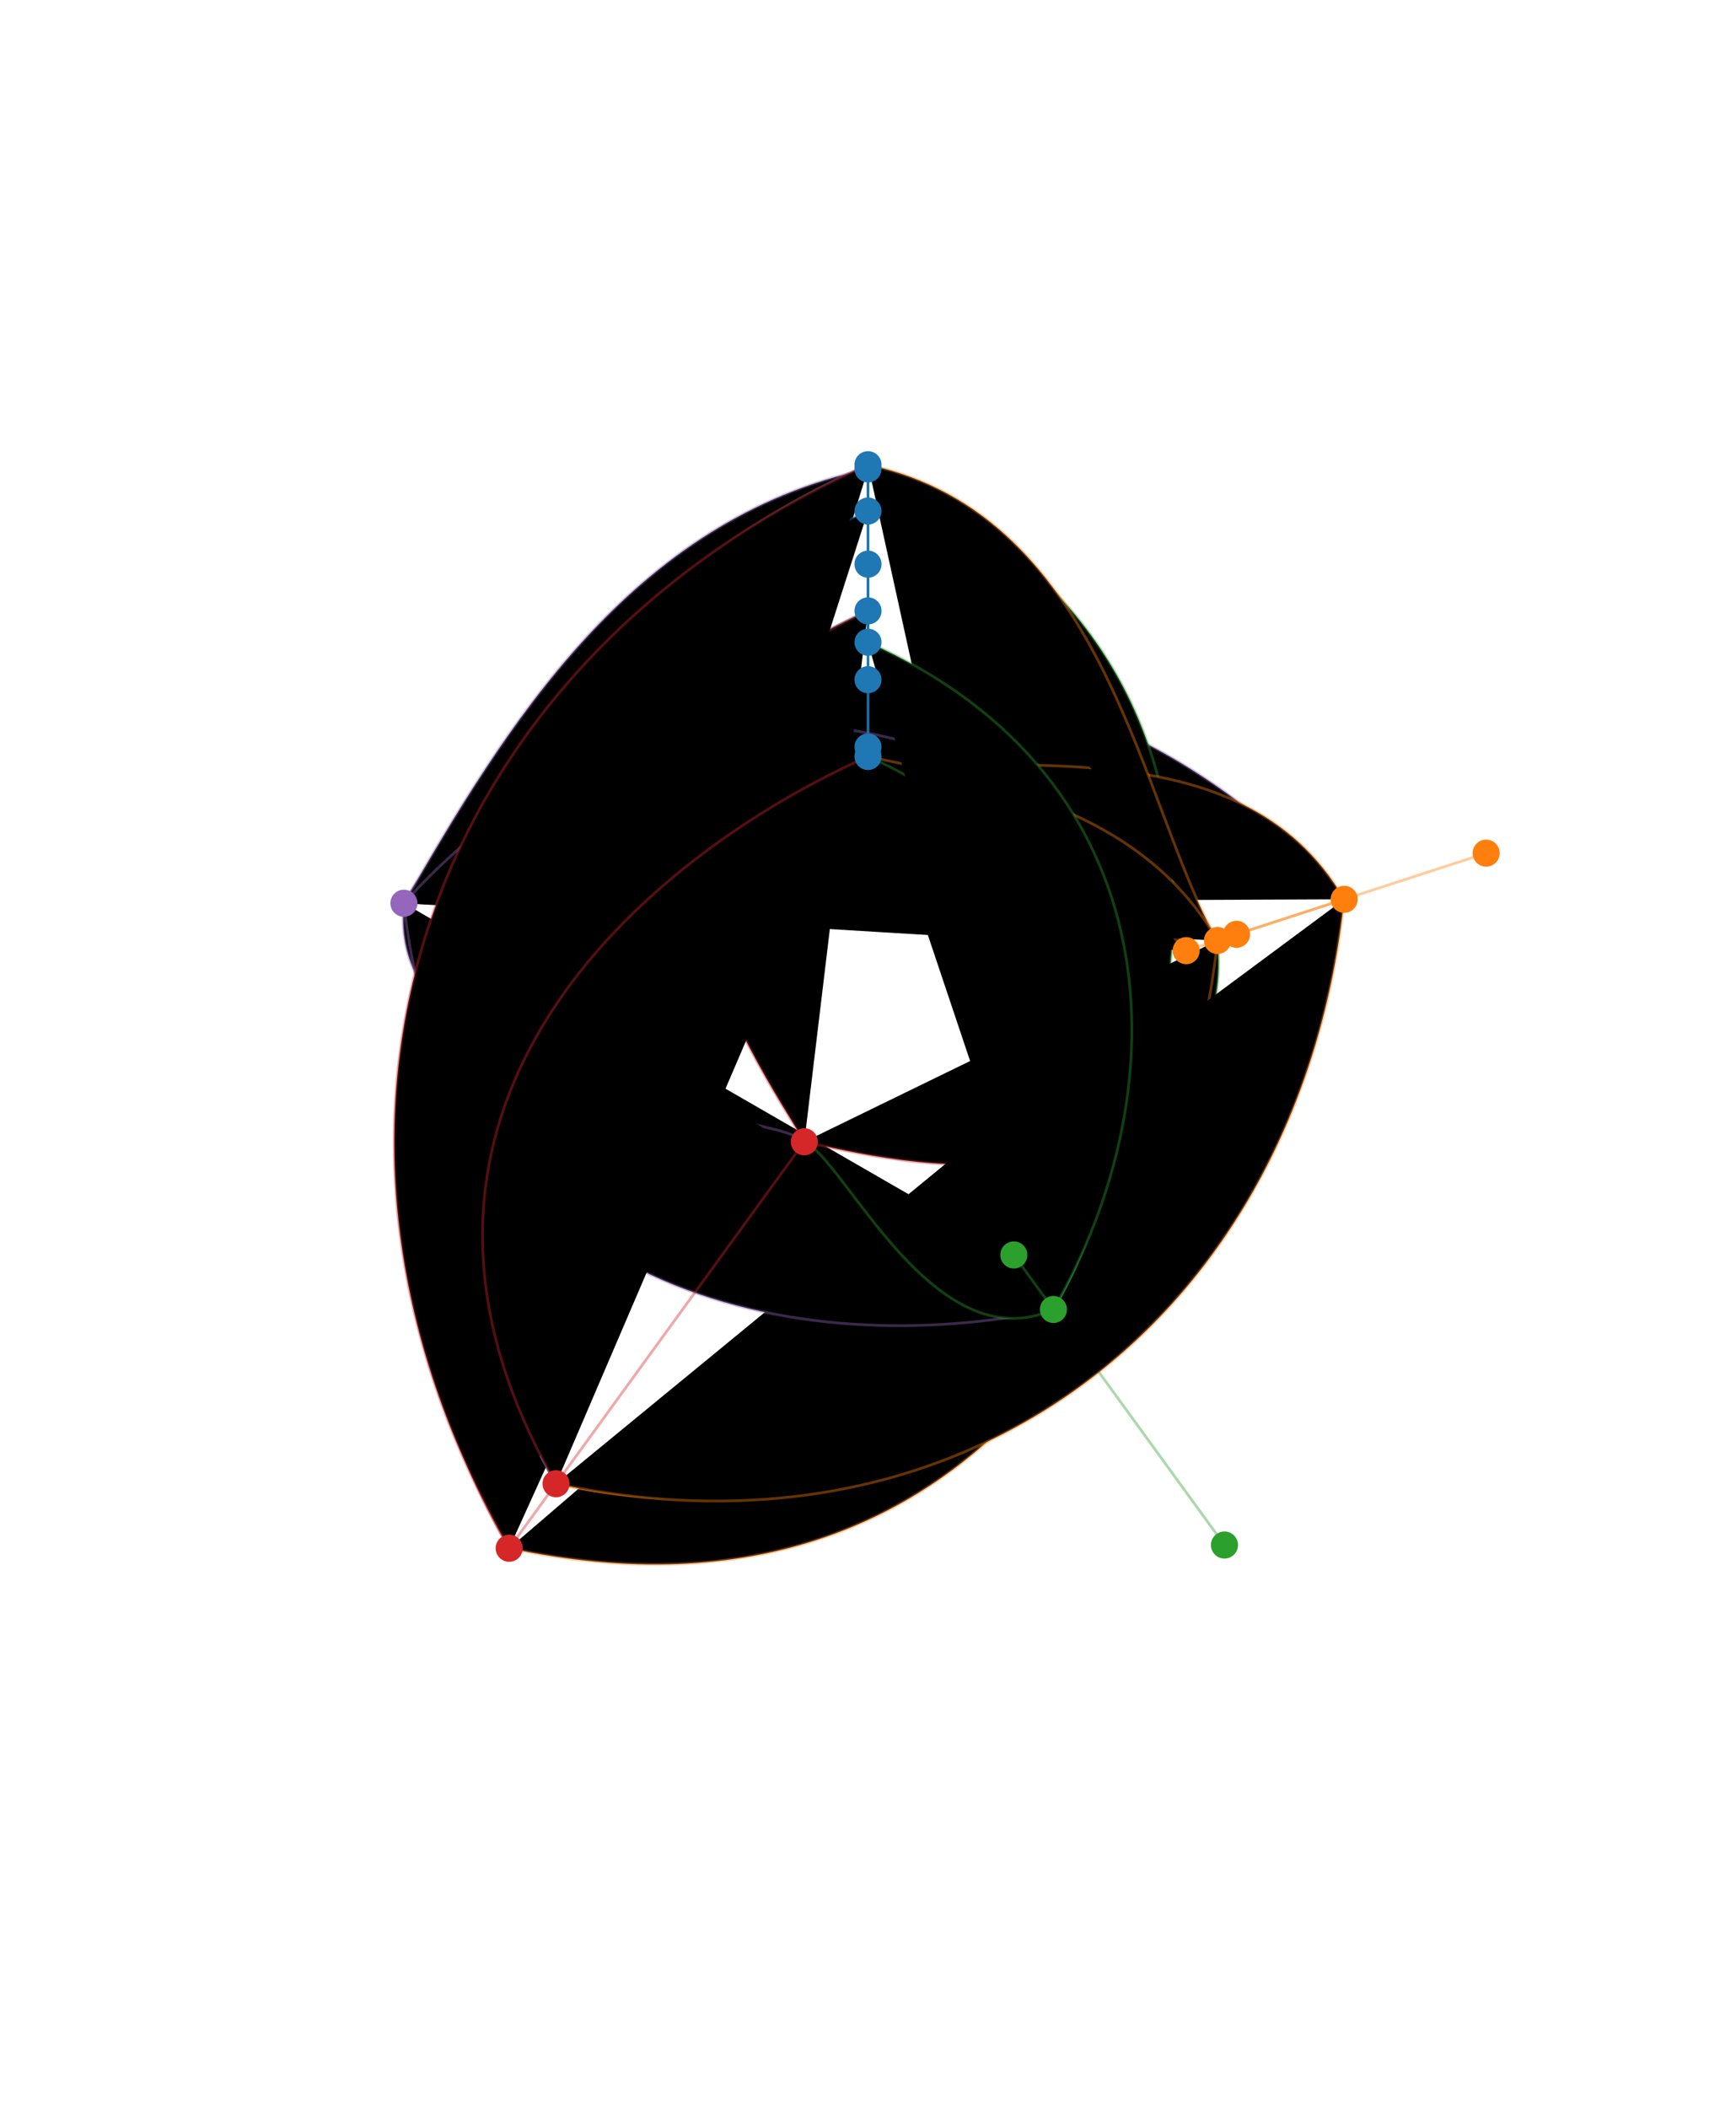 <?xml version="1.0" standalone="no"?><!DOCTYPE svg PUBLIC "-//W3C//DTD SVG 1.1//EN" "http://www.w3.org/Graphics/SVG/1.1/DTD/svg11.dtd"><svg width="641" height="778" version="1.1" xmlns="http://www.w3.org/2000/svg" xmlns:xlink="http://www.w3.org/1999/xlink"><defs xmlns="http://www.w3.org/1999/xhtml"><style type="text/css"><![CDATA[
.link { fill: none; stroke-width: 1.5px; }
.axis, .node { stroke: rgb(0, 0, 0); stroke-width: 1.5px; }]]></style></defs><g transform="translate(320.5,389)"><line class="axis" transform="rotate(-90)" x1="40" x2="240"/><line class="axis" transform="rotate(-18)" x1="40" x2="240"/><line class="axis" transform="rotate(54)" x1="40" x2="240"/><line class="axis" transform="rotate(126)" x1="40" x2="240"/><line class="axis" transform="rotate(198)" x1="40" x2="240"/><path class="link" d="M6.724942196665236e-15,-109.827C44.671,-100.332 91.8,-82.657 117.483,-38.172" style="stroke: rgb(255, 127, 14); stroke-opacity: 0.4;"/><path class="link" d="M1.331807305769512e-14,-217.501C1.331807305769512e-14,-217.501 6.724942196665236e-15,-109.827 6.724942196665236e-15,-109.827" style="stroke: rgb(31, 119, 180); stroke-opacity: 0.4;"/><path class="link" d="M117.483,-38.172C122.852,12.912 100.874,58.24 68.465,94.234" style="stroke: rgb(255, 127, 14); stroke-opacity: 0.4;"/><path class="link" d="M68.465,94.234C68.465,94.234 131.624,181.165 131.624,181.165" style="stroke: rgb(44, 160, 44); stroke-opacity: 0.4;"/><path class="link" d="M-2.0174826589995707e-14,-109.827C-44.671,-100.332 -133.897,-120.561 -171.358,-55.677" style="stroke: rgb(148, 103, 189); stroke-opacity: 0.4;"/><path class="link" d="M175.829,-57.13C75.197,-168.894 -73.284,-164.599 -171.358,-55.677" style="stroke: rgb(148, 103, 189); stroke-opacity: 0.4;"/><path class="link" d="M8.460138628390607e-15,-138.165C56.197,-126.22 100.83,-90.788 129.04,-41.928" style="stroke: rgb(255, 127, 14); stroke-opacity: 0.4;"/><path class="link" d="M53.849,74.117C-19.047,89.611 -156.037,90.088 -171.358,-55.677" style="stroke: rgb(44, 160, 44); stroke-opacity: 0.4;"/><path class="link" d="M228.254,-74.164C228.254,-74.164 129.04,-41.928 129.04,-41.928" style="stroke: rgb(255, 127, 14); stroke-opacity: 0.4;"/><path class="link" d="M1.331807305769512e-14,-217.501C1.331807305769512e-14,-217.501 1.0015106273668055e-14,-163.559 1.0015106273668055e-14,-163.559" style="stroke: rgb(31, 119, 180); stroke-opacity: 0.4;"/><path class="link" d="M129.04,-41.928C117.503,67.84 46.863,220.475 -132.487,182.353" style="stroke: rgb(255, 127, 14); stroke-opacity: 0.4;"/><path class="link" d="M1.322405839617832e-14,-215.965C1.322405839617832e-14,-215.965 1.331807305769512e-14,-217.501 1.331807305769512e-14,-217.501" style="stroke: rgb(31, 119, 180); stroke-opacity: 0.4;"/><path class="link" d="M1.331807305769512e-14,-217.501C161.634,-145.536 115.842,12.175 68.465,94.234" style="stroke: rgb(44, 160, 44); stroke-opacity: 0.4;"/><path class="link" d="M1.1071006814355011e-14,-180.803C1.1071006814355011e-14,-180.803 1.331807305769512e-14,-217.501 1.331807305769512e-14,-217.501" style="stroke: rgb(31, 119, 180); stroke-opacity: 0.4;"/><path class="link" d="M6.724942196665236e-15,-109.827C6.724942196665236e-15,-109.827 1.0015106273668055e-14,-163.559 1.0015106273668055e-14,-163.559" style="stroke: rgb(31, 119, 180); stroke-opacity: 0.4;"/><path class="link" d="M-132.487,182.353C-132.487,182.353 -115.184,158.537 -115.184,158.537" style="stroke: rgb(214, 39, 40); stroke-opacity: 0.4;"/><path class="link" d="M-3.967217518853496e-14,-215.965C-160.493,-144.509 -194.889,20.484 -115.184,158.537" style="stroke: rgb(31, 119, 180); stroke-opacity: 0.4;"/><path class="link" d="M117.483,-38.172C50.244,-112.849 -73.284,-164.599 -171.358,-55.677" style="stroke: rgb(255, 127, 14); stroke-opacity: 0.4;"/><path class="link" d="M1.1071006814355011e-14,-180.803C1.1071006814355011e-14,-180.803 6.724942196665236e-15,-109.827 6.724942196665236e-15,-109.827" style="stroke: rgb(31, 119, 180); stroke-opacity: 0.4;"/><path class="link" d="M129.04,-41.928C117.503,67.84 8.316,39.126 -23.511,32.361" style="stroke: rgb(214, 39, 40); stroke-opacity: 0.4;"/><path class="link" d="M129.04,-41.928C134.937,14.182 79.339,45.807 53.849,74.117" style="stroke: rgb(44, 160, 44); stroke-opacity: 0.4;"/><path class="link" d="M-2.7920326271648163e-14,-151.991C-61.82,-138.851 -133.897,-120.561 -171.358,-55.677" style="stroke: rgb(148, 103, 189); stroke-opacity: 0.4;"/><path class="link" d="M129.04,-41.928C117.503,67.84 40.743,191.68 -115.184,158.537" style="stroke: rgb(255, 127, 14); stroke-opacity: 0.4;"/><path class="link" d="M129.04,-41.928C129.04,-41.928 175.829,-57.13 175.829,-57.13" style="stroke: rgb(255, 127, 14); stroke-opacity: 0.4;"/><path class="link" d="M129.04,-41.928C129.04,-41.928 136.081,-44.215 136.081,-44.215" style="stroke: rgb(255, 127, 14); stroke-opacity: 0.4;"/><path class="link" d="M-3.004531882100416e-14,-163.559C-121.548,-109.442 -194.889,20.484 -115.184,158.537" style="stroke: rgb(31, 119, 180); stroke-opacity: 0.4;"/><path class="link" d="M6.724942196665236e-15,-109.827C44.671,-100.332 137.391,-123.707 175.829,-57.13" style="stroke: rgb(255, 127, 14); stroke-opacity: 0.4;"/><path class="link" d="M175.829,-57.13C160.109,92.439 40.743,191.68 -115.184,158.537" style="stroke: rgb(255, 127, 14); stroke-opacity: 0.4;"/><path class="link" d="M53.849,74.117C53.849,74.117 68.465,94.234 68.465,94.234" style="stroke: rgb(44, 160, 44); stroke-opacity: 0.4;"/><path class="link" d="M-23.511,32.361C-34.641,20 -179.189,18.834 -171.358,-55.677" style="stroke: rgb(148, 103, 189); stroke-opacity: 0.4;"/><path class="link" d="M9.306775423882721e-15,-151.991C9.306775423882721e-15,-151.991 1.0015106273668055e-14,-163.559 1.0015106273668055e-14,-163.559" style="stroke: rgb(31, 119, 180); stroke-opacity: 0.4;"/><path class="link" d="M1.331807305769512e-14,-217.501C88.465,-198.697 100.83,-90.788 129.04,-41.928" style="stroke: rgb(255, 127, 14); stroke-opacity: 0.4;"/><path class="link" d="M68.465,94.234C-24.217,113.934 -156.037,90.088 -171.358,-55.677" style="stroke: rgb(148, 103, 189); stroke-opacity: 0.4;"/><path class="link" d="M-2.0174826589995707e-14,-109.827C-81.617,-73.488 -224.166,23.561 -132.487,182.353" style="stroke: rgb(214, 39, 40); stroke-opacity: 0.4;"/><path class="link" d="M-3.967217518853496e-14,-215.965C-87.841,-197.294 -133.897,-120.561 -171.358,-55.677" style="stroke: rgb(148, 103, 189); stroke-opacity: 0.4;"/><path class="link" d="M6.940287790932553e-15,-113.344C84.231,-75.842 115.842,12.175 68.465,94.234" style="stroke: rgb(31, 119, 180); stroke-opacity: 0.4;"/><path class="link" d="M1.322405839617832e-14,-215.965C1.322405839617832e-14,-215.965 6.724942196665236e-15,-109.827 6.724942196665236e-15,-109.827" style="stroke: rgb(31, 119, 180); stroke-opacity: 0.4;"/><path class="link" d="M129.04,-41.928C55.186,-123.951 -73.284,-164.599 -171.358,-55.677" style="stroke: rgb(148, 103, 189); stroke-opacity: 0.4;"/><path class="link" d="M-3.995421917308536e-14,-217.501C-161.634,-145.536 -194.889,20.484 -115.184,158.537" style="stroke: rgb(31, 119, 180); stroke-opacity: 0.4;"/><path class="link" d="M-3.004531882100416e-14,-163.559C-121.548,-109.442 -39.781,4.181 -23.511,32.361" style="stroke: rgb(214, 39, 40); stroke-opacity: 0.4;"/><path class="link" d="M1.331807305769512e-14,-217.501C1.331807305769512e-14,-217.501 8.460138628390607e-15,-138.165 8.460138628390607e-15,-138.165" style="stroke: rgb(31, 119, 180); stroke-opacity: 0.4;"/><path class="link" d="M117.483,-38.172C117.483,-38.172 129.04,-41.928 129.04,-41.928" style="stroke: rgb(255, 127, 14); stroke-opacity: 0.4;"/><path class="link" d="M68.465,94.234C24.217,113.934 -8.316,39.126 -23.511,32.361" style="stroke: rgb(44, 160, 44); stroke-opacity: 0.4;"/><path class="link" d="M6.724942196665236e-15,-109.827C44.671,-100.332 100.83,-90.788 129.04,-41.928" style="stroke: rgb(255, 127, 14); stroke-opacity: 0.4;"/><path class="link" d="M1.1071006814355011e-14,-180.803C1.1071006814355011e-14,-180.803 1.0015106273668055e-14,-163.559 1.0015106273668055e-14,-163.559" style="stroke: rgb(31, 119, 180); stroke-opacity: 0.4;"/><path class="link" d="M6.724942196665236e-15,-109.827C81.617,-73.488 115.842,12.175 68.465,94.234" style="stroke: rgb(44, 160, 44); stroke-opacity: 0.4;"/><path class="link" d="M-3.681541067549482e-14,-200.414C-148.936,-134.103 -194.889,20.484 -115.184,158.537" style="stroke: rgb(31, 119, 180); stroke-opacity: 0.4;"/><path class="link" d="M6.940287790932553e-15,-113.344C6.940287790932553e-15,-113.344 1.331807305769512e-14,-217.501 1.331807305769512e-14,-217.501" style="stroke: rgb(31, 119, 180); stroke-opacity: 0.4;"/><path class="link" d="M-23.511,32.361C-23.511,32.361 -115.184,158.537 -115.184,158.537" style="stroke: rgb(214, 39, 40); stroke-opacity: 0.4;"/><path class="link" d="M-3.995421917308536e-14,-217.501C-161.634,-145.536 -224.166,23.561 -132.487,182.353" style="stroke: rgb(214, 39, 40); stroke-opacity: 0.4;"/><path class="link" d="M-2.0174826589995707e-14,-109.827C-81.617,-73.488 -194.889,20.484 -115.184,158.537" style="stroke: rgb(214, 39, 40); stroke-opacity: 0.4;"/><path class="link" d="M9.306775423882721e-15,-151.991C9.306775423882721e-15,-151.991 1.331807305769512e-14,-217.501 1.331807305769512e-14,-217.501" style="stroke: rgb(31, 119, 180); stroke-opacity: 0.4;"/><path class="link" d="M1.2271803558498274e-14,-200.414C1.2271803558498274e-14,-200.414 1.331807305769512e-14,-217.501 1.331807305769512e-14,-217.501" style="stroke: rgb(31, 119, 180); stroke-opacity: 0.4;"/><path class="link" d="M9.306775423882721e-15,-151.991C112.951,-101.702 115.842,12.175 68.465,94.234" style="stroke: rgb(44, 160, 44); stroke-opacity: 0.4;"/><circle class="node" transform="rotate(54)" cx="223.932" r="5" style="fill: rgb(44, 160, 44);"/><circle class="node" transform="rotate(-90)" cx="113.344" r="5" style="fill: rgb(31, 119, 180);"/><circle class="node" transform="rotate(-18)" cx="240" r="5" style="fill: rgb(255, 127, 14);"/><circle class="node" transform="rotate(-90)" cx="200.414" r="5" style="fill: rgb(31, 119, 180);"/><circle class="node" transform="rotate(-18)" cx="143.084" r="5" style="fill: rgb(255, 127, 14);"/><circle class="node" transform="rotate(54)" cx="91.613" r="5" style="fill: rgb(44, 160, 44);"/><circle class="node" transform="rotate(-90)" cx="180.803" r="5" style="fill: rgb(31, 119, 180);"/><circle class="node" transform="rotate(-18)" cx="184.878" r="5" style="fill: rgb(255, 127, 14);"/><circle class="node" transform="rotate(-90)" cx="138.165" r="5" style="fill: rgb(31, 119, 180);"/><circle class="node" transform="rotate(126)" cx="40" r="5" style="fill: rgb(214, 39, 40);"/><circle class="node" transform="rotate(-90)" cx="151.991" r="5" style="fill: rgb(31, 119, 180);"/><circle class="node" transform="rotate(-90)" cx="215.965" r="5" style="fill: rgb(31, 119, 180);"/><circle class="node" transform="rotate(-18)" cx="123.528" r="5" style="fill: rgb(255, 127, 14);"/><circle class="node" transform="rotate(198)" cx="180.176" r="5" style="fill: rgb(148, 103, 189);"/><circle class="node" transform="rotate(54)" cx="116.48" r="5" style="fill: rgb(44, 160, 44);"/><circle class="node" transform="rotate(126)" cx="195.962" r="5" style="fill: rgb(214, 39, 40);"/><circle class="node" transform="rotate(-90)" cx="109.827" r="5" style="fill: rgb(31, 119, 180);"/><circle class="node" transform="rotate(-90)" cx="217.501" r="5" style="fill: rgb(31, 119, 180);"/><circle class="node" transform="rotate(-90)" cx="163.559" r="5" style="fill: rgb(31, 119, 180);"/><circle class="node" transform="rotate(126)" cx="225.401" r="5" style="fill: rgb(214, 39, 40);"/><circle class="node" transform="rotate(-18)" cx="135.681" r="5" style="fill: rgb(255, 127, 14);"/></g></svg>